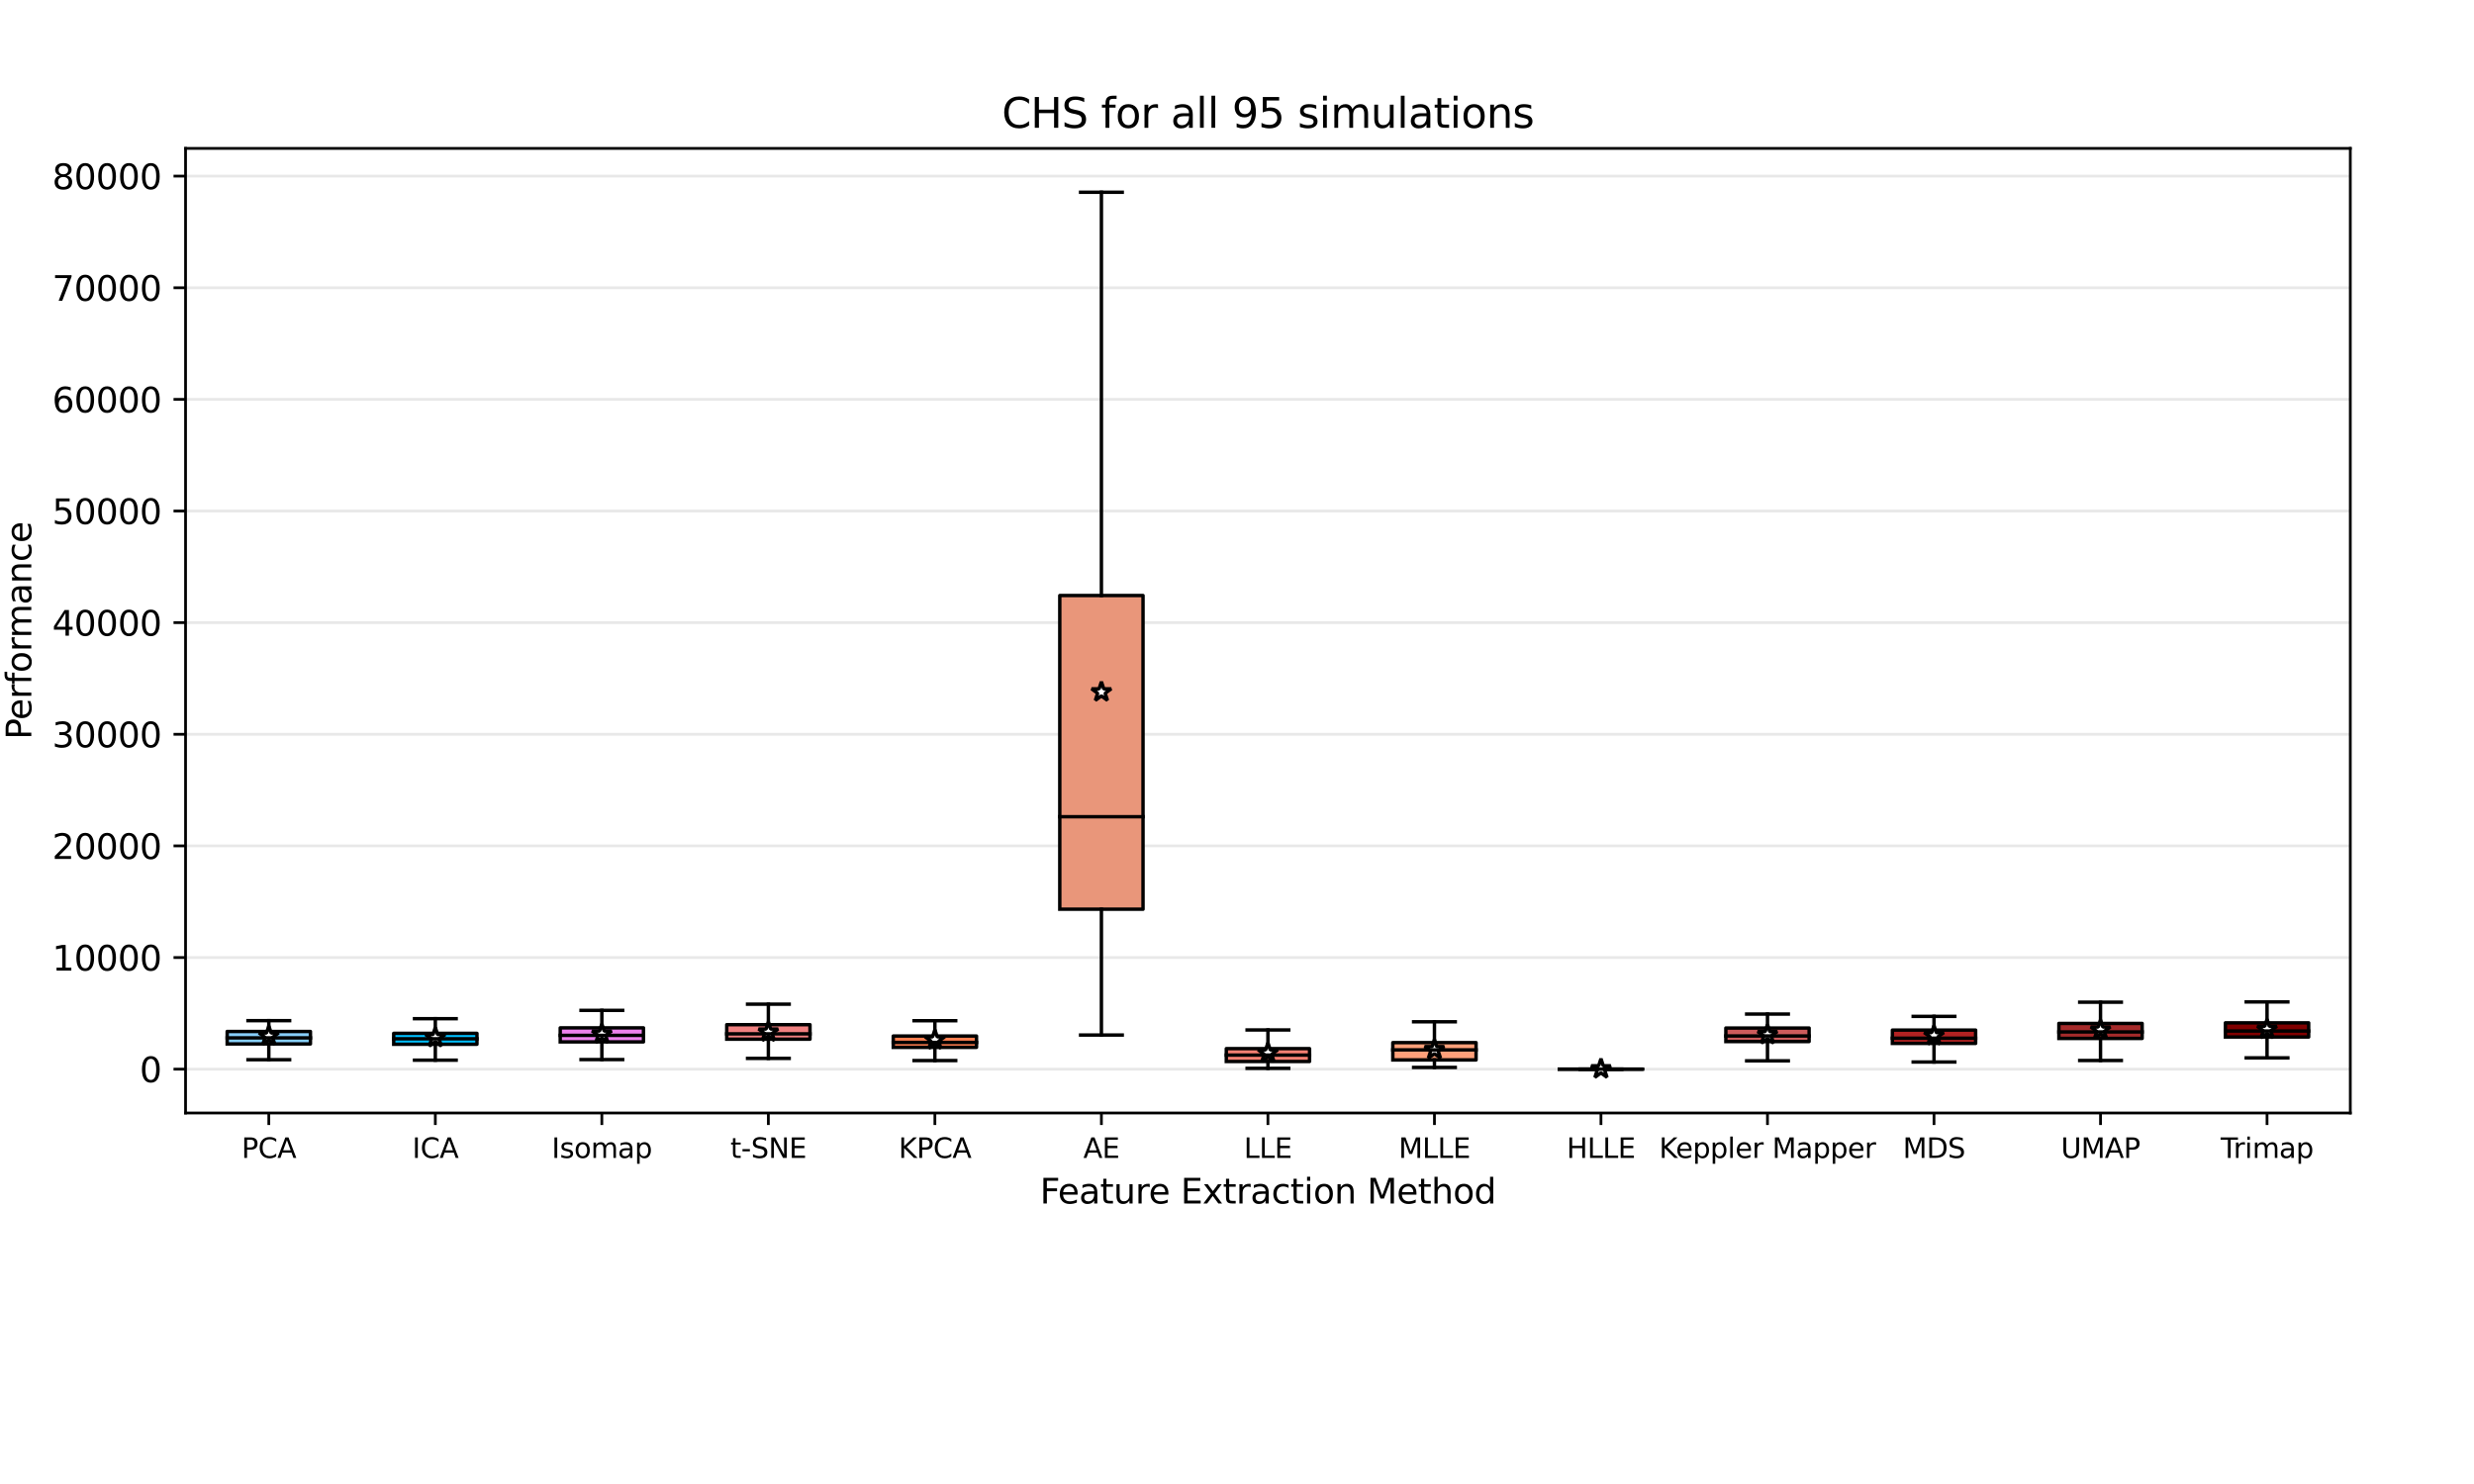 <?xml version="1.0" encoding="utf-8" standalone="no"?>
<!DOCTYPE svg PUBLIC "-//W3C//DTD SVG 1.1//EN"
  "http://www.w3.org/Graphics/SVG/1.1/DTD/svg11.dtd">
<svg xmlns:xlink="http://www.w3.org/1999/xlink" width="720pt" height="432pt" viewBox="0 0 720 432" xmlns="http://www.w3.org/2000/svg" version="1.1">
 <defs>
  <style type="text/css">*{stroke-linejoin: round; stroke-linecap: butt}</style>
 </defs>
 <g id="figure_1">
  <g id="patch_1">
   <path d="M 0 432 
L 720 432 
L 720 0 
L 0 0 
z
" style="fill: #ffffff"/>
  </g>
  <g id="axes_1">
   <g id="patch_2">
    <path d="M 54 324 
L 684 324 
L 684 43.2 
L 54 43.2 
z
" style="fill: #ffffff"/>
   </g>
   <g id="matplotlib.axis_1">
    <g id="xtick_1">
     <g id="line2d_1">
      <defs>
       <path id="md006d8932e" d="M 0 0 
L 0 3.5 
" style="stroke: #000000; stroke-width: 0.8"/>
      </defs>
      <g>
       <use xlink:href="#md006d8932e" x="78.231" y="324" style="stroke: #000000; stroke-width: 0.8"/>
      </g>
     </g>
     <g id="text_1">
      <!-- PCA -->
      <g transform="translate(70.29 337.079) scale(0.08 -0.08)">
       <defs>
        <path id="DejaVuSans-50" d="M 1259 4147 
L 1259 2394 
L 2053 2394 
Q 2494 2394 2734 2622 
Q 2975 2850 2975 3272 
Q 2975 3691 2734 3919 
Q 2494 4147 2053 4147 
L 1259 4147 
z
M 628 4666 
L 2053 4666 
Q 2838 4666 3239 4311 
Q 3641 3956 3641 3272 
Q 3641 2581 3239 2228 
Q 2838 1875 2053 1875 
L 1259 1875 
L 1259 0 
L 628 0 
L 628 4666 
z
" transform="scale(0.016)"/>
        <path id="DejaVuSans-43" d="M 4122 4306 
L 4122 3641 
Q 3803 3938 3442 4084 
Q 3081 4231 2675 4231 
Q 1875 4231 1450 3742 
Q 1025 3253 1025 2328 
Q 1025 1406 1450 917 
Q 1875 428 2675 428 
Q 3081 428 3442 575 
Q 3803 722 4122 1019 
L 4122 359 
Q 3791 134 3420 21 
Q 3050 -91 2638 -91 
Q 1578 -91 968 557 
Q 359 1206 359 2328 
Q 359 3453 968 4101 
Q 1578 4750 2638 4750 
Q 3056 4750 3426 4639 
Q 3797 4528 4122 4306 
z
" transform="scale(0.016)"/>
        <path id="DejaVuSans-41" d="M 2188 4044 
L 1331 1722 
L 3047 1722 
L 2188 4044 
z
M 1831 4666 
L 2547 4666 
L 4325 0 
L 3669 0 
L 3244 1197 
L 1141 1197 
L 716 0 
L 50 0 
L 1831 4666 
z
" transform="scale(0.016)"/>
       </defs>
       <use xlink:href="#DejaVuSans-50"/>
       <use xlink:href="#DejaVuSans-43" x="60.303"/>
       <use xlink:href="#DejaVuSans-41" x="130.127"/>
      </g>
     </g>
    </g>
    <g id="xtick_2">
     <g id="line2d_2">
      <g>
       <use xlink:href="#md006d8932e" x="126.692" y="324" style="stroke: #000000; stroke-width: 0.8"/>
      </g>
     </g>
     <g id="text_2">
      <!-- ICA -->
      <g transform="translate(119.983 337.079) scale(0.08 -0.08)">
       <defs>
        <path id="DejaVuSans-49" d="M 628 4666 
L 1259 4666 
L 1259 0 
L 628 0 
L 628 4666 
z
" transform="scale(0.016)"/>
       </defs>
       <use xlink:href="#DejaVuSans-49"/>
       <use xlink:href="#DejaVuSans-43" x="29.492"/>
       <use xlink:href="#DejaVuSans-41" x="99.316"/>
      </g>
     </g>
    </g>
    <g id="xtick_3">
     <g id="line2d_3">
      <g>
       <use xlink:href="#md006d8932e" x="175.154" y="324" style="stroke: #000000; stroke-width: 0.8"/>
      </g>
     </g>
     <g id="text_3">
      <!-- Isomap -->
      <g transform="translate(160.556 337.079) scale(0.08 -0.08)">
       <defs>
        <path id="DejaVuSans-73" d="M 2834 3397 
L 2834 2853 
Q 2591 2978 2328 3040 
Q 2066 3103 1784 3103 
Q 1356 3103 1142 2972 
Q 928 2841 928 2578 
Q 928 2378 1081 2264 
Q 1234 2150 1697 2047 
L 1894 2003 
Q 2506 1872 2764 1633 
Q 3022 1394 3022 966 
Q 3022 478 2636 193 
Q 2250 -91 1575 -91 
Q 1294 -91 989 -36 
Q 684 19 347 128 
L 347 722 
Q 666 556 975 473 
Q 1284 391 1588 391 
Q 1994 391 2212 530 
Q 2431 669 2431 922 
Q 2431 1156 2273 1281 
Q 2116 1406 1581 1522 
L 1381 1569 
Q 847 1681 609 1914 
Q 372 2147 372 2553 
Q 372 3047 722 3315 
Q 1072 3584 1716 3584 
Q 2034 3584 2315 3537 
Q 2597 3491 2834 3397 
z
" transform="scale(0.016)"/>
        <path id="DejaVuSans-6f" d="M 1959 3097 
Q 1497 3097 1228 2736 
Q 959 2375 959 1747 
Q 959 1119 1226 758 
Q 1494 397 1959 397 
Q 2419 397 2687 759 
Q 2956 1122 2956 1747 
Q 2956 2369 2687 2733 
Q 2419 3097 1959 3097 
z
M 1959 3584 
Q 2709 3584 3137 3096 
Q 3566 2609 3566 1747 
Q 3566 888 3137 398 
Q 2709 -91 1959 -91 
Q 1206 -91 779 398 
Q 353 888 353 1747 
Q 353 2609 779 3096 
Q 1206 3584 1959 3584 
z
" transform="scale(0.016)"/>
        <path id="DejaVuSans-6d" d="M 3328 2828 
Q 3544 3216 3844 3400 
Q 4144 3584 4550 3584 
Q 5097 3584 5394 3201 
Q 5691 2819 5691 2113 
L 5691 0 
L 5113 0 
L 5113 2094 
Q 5113 2597 4934 2840 
Q 4756 3084 4391 3084 
Q 3944 3084 3684 2787 
Q 3425 2491 3425 1978 
L 3425 0 
L 2847 0 
L 2847 2094 
Q 2847 2600 2669 2842 
Q 2491 3084 2119 3084 
Q 1678 3084 1418 2786 
Q 1159 2488 1159 1978 
L 1159 0 
L 581 0 
L 581 3500 
L 1159 3500 
L 1159 2956 
Q 1356 3278 1631 3431 
Q 1906 3584 2284 3584 
Q 2666 3584 2933 3390 
Q 3200 3197 3328 2828 
z
" transform="scale(0.016)"/>
        <path id="DejaVuSans-61" d="M 2194 1759 
Q 1497 1759 1228 1600 
Q 959 1441 959 1056 
Q 959 750 1161 570 
Q 1363 391 1709 391 
Q 2188 391 2477 730 
Q 2766 1069 2766 1631 
L 2766 1759 
L 2194 1759 
z
M 3341 1997 
L 3341 0 
L 2766 0 
L 2766 531 
Q 2569 213 2275 61 
Q 1981 -91 1556 -91 
Q 1019 -91 701 211 
Q 384 513 384 1019 
Q 384 1609 779 1909 
Q 1175 2209 1959 2209 
L 2766 2209 
L 2766 2266 
Q 2766 2663 2505 2880 
Q 2244 3097 1772 3097 
Q 1472 3097 1187 3025 
Q 903 2953 641 2809 
L 641 3341 
Q 956 3463 1253 3523 
Q 1550 3584 1831 3584 
Q 2591 3584 2966 3190 
Q 3341 2797 3341 1997 
z
" transform="scale(0.016)"/>
        <path id="DejaVuSans-70" d="M 1159 525 
L 1159 -1331 
L 581 -1331 
L 581 3500 
L 1159 3500 
L 1159 2969 
Q 1341 3281 1617 3432 
Q 1894 3584 2278 3584 
Q 2916 3584 3314 3078 
Q 3713 2572 3713 1747 
Q 3713 922 3314 415 
Q 2916 -91 2278 -91 
Q 1894 -91 1617 61 
Q 1341 213 1159 525 
z
M 3116 1747 
Q 3116 2381 2855 2742 
Q 2594 3103 2138 3103 
Q 1681 3103 1420 2742 
Q 1159 2381 1159 1747 
Q 1159 1113 1420 752 
Q 1681 391 2138 391 
Q 2594 391 2855 752 
Q 3116 1113 3116 1747 
z
" transform="scale(0.016)"/>
       </defs>
       <use xlink:href="#DejaVuSans-49"/>
       <use xlink:href="#DejaVuSans-73" x="29.492"/>
       <use xlink:href="#DejaVuSans-6f" x="81.592"/>
       <use xlink:href="#DejaVuSans-6d" x="142.773"/>
       <use xlink:href="#DejaVuSans-61" x="240.186"/>
       <use xlink:href="#DejaVuSans-70" x="301.465"/>
      </g>
     </g>
    </g>
    <g id="xtick_4">
     <g id="line2d_4">
      <g>
       <use xlink:href="#md006d8932e" x="223.615" y="324" style="stroke: #000000; stroke-width: 0.8"/>
      </g>
     </g>
     <g id="text_4">
      <!-- t-SNE -->
      <g transform="translate(212.545 337.079) scale(0.08 -0.08)">
       <defs>
        <path id="DejaVuSans-74" d="M 1172 4494 
L 1172 3500 
L 2356 3500 
L 2356 3053 
L 1172 3053 
L 1172 1153 
Q 1172 725 1289 603 
Q 1406 481 1766 481 
L 2356 481 
L 2356 0 
L 1766 0 
Q 1100 0 847 248 
Q 594 497 594 1153 
L 594 3053 
L 172 3053 
L 172 3500 
L 594 3500 
L 594 4494 
L 1172 4494 
z
" transform="scale(0.016)"/>
        <path id="DejaVuSans-2d" d="M 313 2009 
L 1997 2009 
L 1997 1497 
L 313 1497 
L 313 2009 
z
" transform="scale(0.016)"/>
        <path id="DejaVuSans-53" d="M 3425 4513 
L 3425 3897 
Q 3066 4069 2747 4153 
Q 2428 4238 2131 4238 
Q 1616 4238 1336 4038 
Q 1056 3838 1056 3469 
Q 1056 3159 1242 3001 
Q 1428 2844 1947 2747 
L 2328 2669 
Q 3034 2534 3370 2195 
Q 3706 1856 3706 1288 
Q 3706 609 3251 259 
Q 2797 -91 1919 -91 
Q 1588 -91 1214 -16 
Q 841 59 441 206 
L 441 856 
Q 825 641 1194 531 
Q 1563 422 1919 422 
Q 2459 422 2753 634 
Q 3047 847 3047 1241 
Q 3047 1584 2836 1778 
Q 2625 1972 2144 2069 
L 1759 2144 
Q 1053 2284 737 2584 
Q 422 2884 422 3419 
Q 422 4038 858 4394 
Q 1294 4750 2059 4750 
Q 2388 4750 2728 4690 
Q 3069 4631 3425 4513 
z
" transform="scale(0.016)"/>
        <path id="DejaVuSans-4e" d="M 628 4666 
L 1478 4666 
L 3547 763 
L 3547 4666 
L 4159 4666 
L 4159 0 
L 3309 0 
L 1241 3903 
L 1241 0 
L 628 0 
L 628 4666 
z
" transform="scale(0.016)"/>
        <path id="DejaVuSans-45" d="M 628 4666 
L 3578 4666 
L 3578 4134 
L 1259 4134 
L 1259 2753 
L 3481 2753 
L 3481 2222 
L 1259 2222 
L 1259 531 
L 3634 531 
L 3634 0 
L 628 0 
L 628 4666 
z
" transform="scale(0.016)"/>
       </defs>
       <use xlink:href="#DejaVuSans-74"/>
       <use xlink:href="#DejaVuSans-2d" x="39.209"/>
       <use xlink:href="#DejaVuSans-53" x="75.293"/>
       <use xlink:href="#DejaVuSans-4e" x="138.77"/>
       <use xlink:href="#DejaVuSans-45" x="213.574"/>
      </g>
     </g>
    </g>
    <g id="xtick_5">
     <g id="line2d_5">
      <g>
       <use xlink:href="#md006d8932e" x="272.077" y="324" style="stroke: #000000; stroke-width: 0.8"/>
      </g>
     </g>
     <g id="text_5">
      <!-- KPCA -->
      <g transform="translate(261.513 337.079) scale(0.08 -0.08)">
       <defs>
        <path id="DejaVuSans-4b" d="M 628 4666 
L 1259 4666 
L 1259 2694 
L 3353 4666 
L 4166 4666 
L 1850 2491 
L 4331 0 
L 3500 0 
L 1259 2247 
L 1259 0 
L 628 0 
L 628 4666 
z
" transform="scale(0.016)"/>
       </defs>
       <use xlink:href="#DejaVuSans-4b"/>
       <use xlink:href="#DejaVuSans-50" x="65.576"/>
       <use xlink:href="#DejaVuSans-43" x="125.879"/>
       <use xlink:href="#DejaVuSans-41" x="195.703"/>
      </g>
     </g>
    </g>
    <g id="xtick_6">
     <g id="line2d_6">
      <g>
       <use xlink:href="#md006d8932e" x="320.538" y="324" style="stroke: #000000; stroke-width: 0.8"/>
      </g>
     </g>
     <g id="text_6">
      <!-- AE -->
      <g transform="translate(315.275 337.079) scale(0.08 -0.08)">
       <use xlink:href="#DejaVuSans-41"/>
       <use xlink:href="#DejaVuSans-45" x="68.408"/>
      </g>
     </g>
    </g>
    <g id="xtick_7">
     <g id="line2d_7">
      <g>
       <use xlink:href="#md006d8932e" x="369" y="324" style="stroke: #000000; stroke-width: 0.8"/>
      </g>
     </g>
     <g id="text_7">
      <!-- LLE -->
      <g transform="translate(362.015 337.079) scale(0.08 -0.08)">
       <defs>
        <path id="DejaVuSans-4c" d="M 628 4666 
L 1259 4666 
L 1259 531 
L 3531 531 
L 3531 0 
L 628 0 
L 628 4666 
z
" transform="scale(0.016)"/>
       </defs>
       <use xlink:href="#DejaVuSans-4c"/>
       <use xlink:href="#DejaVuSans-4c" x="55.713"/>
       <use xlink:href="#DejaVuSans-45" x="111.426"/>
      </g>
     </g>
    </g>
    <g id="xtick_8">
     <g id="line2d_8">
      <g>
       <use xlink:href="#md006d8932e" x="417.462" y="324" style="stroke: #000000; stroke-width: 0.8"/>
      </g>
     </g>
     <g id="text_8">
      <!-- MLLE -->
      <g transform="translate(407.025 337.079) scale(0.08 -0.08)">
       <defs>
        <path id="DejaVuSans-4d" d="M 628 4666 
L 1569 4666 
L 2759 1491 
L 3956 4666 
L 4897 4666 
L 4897 0 
L 4281 0 
L 4281 4097 
L 3078 897 
L 2444 897 
L 1241 4097 
L 1241 0 
L 628 0 
L 628 4666 
z
" transform="scale(0.016)"/>
       </defs>
       <use xlink:href="#DejaVuSans-4d"/>
       <use xlink:href="#DejaVuSans-4c" x="86.279"/>
       <use xlink:href="#DejaVuSans-4c" x="141.992"/>
       <use xlink:href="#DejaVuSans-45" x="197.705"/>
      </g>
     </g>
    </g>
    <g id="xtick_9">
     <g id="line2d_9">
      <g>
       <use xlink:href="#md006d8932e" x="465.923" y="324" style="stroke: #000000; stroke-width: 0.8"/>
      </g>
     </g>
     <g id="text_9">
      <!-- HLLE -->
      <g transform="translate(455.93 337.079) scale(0.08 -0.08)">
       <defs>
        <path id="DejaVuSans-48" d="M 628 4666 
L 1259 4666 
L 1259 2753 
L 3553 2753 
L 3553 4666 
L 4184 4666 
L 4184 0 
L 3553 0 
L 3553 2222 
L 1259 2222 
L 1259 0 
L 628 0 
L 628 4666 
z
" transform="scale(0.016)"/>
       </defs>
       <use xlink:href="#DejaVuSans-48"/>
       <use xlink:href="#DejaVuSans-4c" x="75.195"/>
       <use xlink:href="#DejaVuSans-4c" x="130.908"/>
       <use xlink:href="#DejaVuSans-45" x="186.621"/>
      </g>
     </g>
    </g>
    <g id="xtick_10">
     <g id="line2d_10">
      <g>
       <use xlink:href="#md006d8932e" x="514.385" y="324" style="stroke: #000000; stroke-width: 0.8"/>
      </g>
     </g>
     <g id="text_10">
      <!-- Keppler Mapper -->
      <g transform="translate(482.846 337.079) scale(0.08 -0.08)">
       <defs>
        <path id="DejaVuSans-65" d="M 3597 1894 
L 3597 1613 
L 953 1613 
Q 991 1019 1311 708 
Q 1631 397 2203 397 
Q 2534 397 2845 478 
Q 3156 559 3463 722 
L 3463 178 
Q 3153 47 2828 -22 
Q 2503 -91 2169 -91 
Q 1331 -91 842 396 
Q 353 884 353 1716 
Q 353 2575 817 3079 
Q 1281 3584 2069 3584 
Q 2775 3584 3186 3129 
Q 3597 2675 3597 1894 
z
M 3022 2063 
Q 3016 2534 2758 2815 
Q 2500 3097 2075 3097 
Q 1594 3097 1305 2825 
Q 1016 2553 972 2059 
L 3022 2063 
z
" transform="scale(0.016)"/>
        <path id="DejaVuSans-6c" d="M 603 4863 
L 1178 4863 
L 1178 0 
L 603 0 
L 603 4863 
z
" transform="scale(0.016)"/>
        <path id="DejaVuSans-72" d="M 2631 2963 
Q 2534 3019 2420 3045 
Q 2306 3072 2169 3072 
Q 1681 3072 1420 2755 
Q 1159 2438 1159 1844 
L 1159 0 
L 581 0 
L 581 3500 
L 1159 3500 
L 1159 2956 
Q 1341 3275 1631 3429 
Q 1922 3584 2338 3584 
Q 2397 3584 2469 3576 
Q 2541 3569 2628 3553 
L 2631 2963 
z
" transform="scale(0.016)"/>
        <path id="DejaVuSans-20" transform="scale(0.016)"/>
       </defs>
       <use xlink:href="#DejaVuSans-4b"/>
       <use xlink:href="#DejaVuSans-65" x="60.576"/>
       <use xlink:href="#DejaVuSans-70" x="122.1"/>
       <use xlink:href="#DejaVuSans-70" x="185.576"/>
       <use xlink:href="#DejaVuSans-6c" x="249.053"/>
       <use xlink:href="#DejaVuSans-65" x="276.836"/>
       <use xlink:href="#DejaVuSans-72" x="338.359"/>
       <use xlink:href="#DejaVuSans-20" x="379.473"/>
       <use xlink:href="#DejaVuSans-4d" x="411.26"/>
       <use xlink:href="#DejaVuSans-61" x="497.539"/>
       <use xlink:href="#DejaVuSans-70" x="558.818"/>
       <use xlink:href="#DejaVuSans-70" x="622.295"/>
       <use xlink:href="#DejaVuSans-65" x="685.771"/>
       <use xlink:href="#DejaVuSans-72" x="747.295"/>
      </g>
     </g>
    </g>
    <g id="xtick_11">
     <g id="line2d_11">
      <g>
       <use xlink:href="#md006d8932e" x="562.846" y="324" style="stroke: #000000; stroke-width: 0.8"/>
      </g>
     </g>
     <g id="text_11">
      <!-- MDS -->
      <g transform="translate(553.776 337.079) scale(0.08 -0.08)">
       <defs>
        <path id="DejaVuSans-44" d="M 1259 4147 
L 1259 519 
L 2022 519 
Q 2988 519 3436 956 
Q 3884 1394 3884 2338 
Q 3884 3275 3436 3711 
Q 2988 4147 2022 4147 
L 1259 4147 
z
M 628 4666 
L 1925 4666 
Q 3281 4666 3915 4102 
Q 4550 3538 4550 2338 
Q 4550 1131 3912 565 
Q 3275 0 1925 0 
L 628 0 
L 628 4666 
z
" transform="scale(0.016)"/>
       </defs>
       <use xlink:href="#DejaVuSans-4d"/>
       <use xlink:href="#DejaVuSans-44" x="86.279"/>
       <use xlink:href="#DejaVuSans-53" x="163.281"/>
      </g>
     </g>
    </g>
    <g id="xtick_12">
     <g id="line2d_12">
      <g>
       <use xlink:href="#md006d8932e" x="611.308" y="324" style="stroke: #000000; stroke-width: 0.8"/>
      </g>
     </g>
     <g id="text_12">
      <!-- UMAP -->
      <g transform="translate(599.781 337.079) scale(0.08 -0.08)">
       <defs>
        <path id="DejaVuSans-55" d="M 556 4666 
L 1191 4666 
L 1191 1831 
Q 1191 1081 1462 751 
Q 1734 422 2344 422 
Q 2950 422 3222 751 
Q 3494 1081 3494 1831 
L 3494 4666 
L 4128 4666 
L 4128 1753 
Q 4128 841 3676 375 
Q 3225 -91 2344 -91 
Q 1459 -91 1007 375 
Q 556 841 556 1753 
L 556 4666 
z
" transform="scale(0.016)"/>
       </defs>
       <use xlink:href="#DejaVuSans-55"/>
       <use xlink:href="#DejaVuSans-4d" x="73.193"/>
       <use xlink:href="#DejaVuSans-41" x="159.473"/>
       <use xlink:href="#DejaVuSans-50" x="227.881"/>
      </g>
     </g>
    </g>
    <g id="xtick_13">
     <g id="line2d_13">
      <g>
       <use xlink:href="#md006d8932e" x="659.769" y="324" style="stroke: #000000; stroke-width: 0.8"/>
      </g>
     </g>
     <g id="text_13">
      <!-- Trimap -->
      <g transform="translate(646.274 337.079) scale(0.08 -0.08)">
       <defs>
        <path id="DejaVuSans-54" d="M -19 4666 
L 3928 4666 
L 3928 4134 
L 2272 4134 
L 2272 0 
L 1638 0 
L 1638 4134 
L -19 4134 
L -19 4666 
z
" transform="scale(0.016)"/>
        <path id="DejaVuSans-69" d="M 603 3500 
L 1178 3500 
L 1178 0 
L 603 0 
L 603 3500 
z
M 603 4863 
L 1178 4863 
L 1178 4134 
L 603 4134 
L 603 4863 
z
" transform="scale(0.016)"/>
       </defs>
       <use xlink:href="#DejaVuSans-54"/>
       <use xlink:href="#DejaVuSans-72" x="46.334"/>
       <use xlink:href="#DejaVuSans-69" x="87.447"/>
       <use xlink:href="#DejaVuSans-6d" x="115.23"/>
       <use xlink:href="#DejaVuSans-61" x="212.643"/>
       <use xlink:href="#DejaVuSans-70" x="273.922"/>
      </g>
     </g>
    </g>
    <g id="text_14">
     <!-- Feature Extraction Method -->
     <g transform="translate(302.654 350.341) scale(0.1 -0.1)">
      <defs>
       <path id="DejaVuSans-46" d="M 628 4666 
L 3309 4666 
L 3309 4134 
L 1259 4134 
L 1259 2759 
L 3109 2759 
L 3109 2228 
L 1259 2228 
L 1259 0 
L 628 0 
L 628 4666 
z
" transform="scale(0.016)"/>
       <path id="DejaVuSans-75" d="M 544 1381 
L 544 3500 
L 1119 3500 
L 1119 1403 
Q 1119 906 1312 657 
Q 1506 409 1894 409 
Q 2359 409 2629 706 
Q 2900 1003 2900 1516 
L 2900 3500 
L 3475 3500 
L 3475 0 
L 2900 0 
L 2900 538 
Q 2691 219 2414 64 
Q 2138 -91 1772 -91 
Q 1169 -91 856 284 
Q 544 659 544 1381 
z
M 1991 3584 
L 1991 3584 
z
" transform="scale(0.016)"/>
       <path id="DejaVuSans-78" d="M 3513 3500 
L 2247 1797 
L 3578 0 
L 2900 0 
L 1881 1375 
L 863 0 
L 184 0 
L 1544 1831 
L 300 3500 
L 978 3500 
L 1906 2253 
L 2834 3500 
L 3513 3500 
z
" transform="scale(0.016)"/>
       <path id="DejaVuSans-63" d="M 3122 3366 
L 3122 2828 
Q 2878 2963 2633 3030 
Q 2388 3097 2138 3097 
Q 1578 3097 1268 2742 
Q 959 2388 959 1747 
Q 959 1106 1268 751 
Q 1578 397 2138 397 
Q 2388 397 2633 464 
Q 2878 531 3122 666 
L 3122 134 
Q 2881 22 2623 -34 
Q 2366 -91 2075 -91 
Q 1284 -91 818 406 
Q 353 903 353 1747 
Q 353 2603 823 3093 
Q 1294 3584 2113 3584 
Q 2378 3584 2631 3529 
Q 2884 3475 3122 3366 
z
" transform="scale(0.016)"/>
       <path id="DejaVuSans-6e" d="M 3513 2113 
L 3513 0 
L 2938 0 
L 2938 2094 
Q 2938 2591 2744 2837 
Q 2550 3084 2163 3084 
Q 1697 3084 1428 2787 
Q 1159 2491 1159 1978 
L 1159 0 
L 581 0 
L 581 3500 
L 1159 3500 
L 1159 2956 
Q 1366 3272 1645 3428 
Q 1925 3584 2291 3584 
Q 2894 3584 3203 3211 
Q 3513 2838 3513 2113 
z
" transform="scale(0.016)"/>
       <path id="DejaVuSans-68" d="M 3513 2113 
L 3513 0 
L 2938 0 
L 2938 2094 
Q 2938 2591 2744 2837 
Q 2550 3084 2163 3084 
Q 1697 3084 1428 2787 
Q 1159 2491 1159 1978 
L 1159 0 
L 581 0 
L 581 4863 
L 1159 4863 
L 1159 2956 
Q 1366 3272 1645 3428 
Q 1925 3584 2291 3584 
Q 2894 3584 3203 3211 
Q 3513 2838 3513 2113 
z
" transform="scale(0.016)"/>
       <path id="DejaVuSans-64" d="M 2906 2969 
L 2906 4863 
L 3481 4863 
L 3481 0 
L 2906 0 
L 2906 525 
Q 2725 213 2448 61 
Q 2172 -91 1784 -91 
Q 1150 -91 751 415 
Q 353 922 353 1747 
Q 353 2572 751 3078 
Q 1150 3584 1784 3584 
Q 2172 3584 2448 3432 
Q 2725 3281 2906 2969 
z
M 947 1747 
Q 947 1113 1208 752 
Q 1469 391 1925 391 
Q 2381 391 2643 752 
Q 2906 1113 2906 1747 
Q 2906 2381 2643 2742 
Q 2381 3103 1925 3103 
Q 1469 3103 1208 2742 
Q 947 2381 947 1747 
z
" transform="scale(0.016)"/>
      </defs>
      <use xlink:href="#DejaVuSans-46"/>
      <use xlink:href="#DejaVuSans-65" x="52.02"/>
      <use xlink:href="#DejaVuSans-61" x="113.543"/>
      <use xlink:href="#DejaVuSans-74" x="174.822"/>
      <use xlink:href="#DejaVuSans-75" x="214.031"/>
      <use xlink:href="#DejaVuSans-72" x="277.41"/>
      <use xlink:href="#DejaVuSans-65" x="316.273"/>
      <use xlink:href="#DejaVuSans-20" x="377.797"/>
      <use xlink:href="#DejaVuSans-45" x="409.584"/>
      <use xlink:href="#DejaVuSans-78" x="472.768"/>
      <use xlink:href="#DejaVuSans-74" x="531.947"/>
      <use xlink:href="#DejaVuSans-72" x="571.156"/>
      <use xlink:href="#DejaVuSans-61" x="612.27"/>
      <use xlink:href="#DejaVuSans-63" x="673.549"/>
      <use xlink:href="#DejaVuSans-74" x="728.529"/>
      <use xlink:href="#DejaVuSans-69" x="767.738"/>
      <use xlink:href="#DejaVuSans-6f" x="795.521"/>
      <use xlink:href="#DejaVuSans-6e" x="856.703"/>
      <use xlink:href="#DejaVuSans-20" x="920.082"/>
      <use xlink:href="#DejaVuSans-4d" x="951.869"/>
      <use xlink:href="#DejaVuSans-65" x="1038.148"/>
      <use xlink:href="#DejaVuSans-74" x="1099.672"/>
      <use xlink:href="#DejaVuSans-68" x="1138.881"/>
      <use xlink:href="#DejaVuSans-6f" x="1202.26"/>
      <use xlink:href="#DejaVuSans-64" x="1263.441"/>
     </g>
    </g>
   </g>
   <g id="matplotlib.axis_2">
    <g id="ytick_1">
     <g id="line2d_14">
      <path d="M 54 311.238 
L 684 311.238 
" clip-path="url(#pe005b11217)" style="fill: none; stroke: #d3d3d3; stroke-opacity: 0.5; stroke-width: 0.8; stroke-linecap: square"/>
     </g>
     <g id="line2d_15">
      <defs>
       <path id="mf001d51438" d="M 0 0 
L -3.5 0 
" style="stroke: #000000; stroke-width: 0.8"/>
      </defs>
      <g>
       <use xlink:href="#mf001d51438" x="54" y="311.238" style="stroke: #000000; stroke-width: 0.8"/>
      </g>
     </g>
     <g id="text_15">
      <!-- 0 -->
      <g transform="translate(40.638 315.037) scale(0.1 -0.1)">
       <defs>
        <path id="DejaVuSans-30" d="M 2034 4250 
Q 1547 4250 1301 3770 
Q 1056 3291 1056 2328 
Q 1056 1369 1301 889 
Q 1547 409 2034 409 
Q 2525 409 2770 889 
Q 3016 1369 3016 2328 
Q 3016 3291 2770 3770 
Q 2525 4250 2034 4250 
z
M 2034 4750 
Q 2819 4750 3233 4129 
Q 3647 3509 3647 2328 
Q 3647 1150 3233 529 
Q 2819 -91 2034 -91 
Q 1250 -91 836 529 
Q 422 1150 422 2328 
Q 422 3509 836 4129 
Q 1250 4750 2034 4750 
z
" transform="scale(0.016)"/>
       </defs>
       <use xlink:href="#DejaVuSans-30"/>
      </g>
     </g>
    </g>
    <g id="ytick_2">
     <g id="line2d_16">
      <path d="M 54 278.742 
L 684 278.742 
" clip-path="url(#pe005b11217)" style="fill: none; stroke: #d3d3d3; stroke-opacity: 0.5; stroke-width: 0.8; stroke-linecap: square"/>
     </g>
     <g id="line2d_17">
      <g>
       <use xlink:href="#mf001d51438" x="54" y="278.742" style="stroke: #000000; stroke-width: 0.8"/>
      </g>
     </g>
     <g id="text_16">
      <!-- 10000 -->
      <g transform="translate(15.188 282.541) scale(0.1 -0.1)">
       <defs>
        <path id="DejaVuSans-31" d="M 794 531 
L 1825 531 
L 1825 4091 
L 703 3866 
L 703 4441 
L 1819 4666 
L 2450 4666 
L 2450 531 
L 3481 531 
L 3481 0 
L 794 0 
L 794 531 
z
" transform="scale(0.016)"/>
       </defs>
       <use xlink:href="#DejaVuSans-31"/>
       <use xlink:href="#DejaVuSans-30" x="63.623"/>
       <use xlink:href="#DejaVuSans-30" x="127.246"/>
       <use xlink:href="#DejaVuSans-30" x="190.869"/>
       <use xlink:href="#DejaVuSans-30" x="254.492"/>
      </g>
     </g>
    </g>
    <g id="ytick_3">
     <g id="line2d_18">
      <path d="M 54 246.246 
L 684 246.246 
" clip-path="url(#pe005b11217)" style="fill: none; stroke: #d3d3d3; stroke-opacity: 0.5; stroke-width: 0.8; stroke-linecap: square"/>
     </g>
     <g id="line2d_19">
      <g>
       <use xlink:href="#mf001d51438" x="54" y="246.246" style="stroke: #000000; stroke-width: 0.8"/>
      </g>
     </g>
     <g id="text_17">
      <!-- 20000 -->
      <g transform="translate(15.188 250.045) scale(0.1 -0.1)">
       <defs>
        <path id="DejaVuSans-32" d="M 1228 531 
L 3431 531 
L 3431 0 
L 469 0 
L 469 531 
Q 828 903 1448 1529 
Q 2069 2156 2228 2338 
Q 2531 2678 2651 2914 
Q 2772 3150 2772 3378 
Q 2772 3750 2511 3984 
Q 2250 4219 1831 4219 
Q 1534 4219 1204 4116 
Q 875 4013 500 3803 
L 500 4441 
Q 881 4594 1212 4672 
Q 1544 4750 1819 4750 
Q 2544 4750 2975 4387 
Q 3406 4025 3406 3419 
Q 3406 3131 3298 2873 
Q 3191 2616 2906 2266 
Q 2828 2175 2409 1742 
Q 1991 1309 1228 531 
z
" transform="scale(0.016)"/>
       </defs>
       <use xlink:href="#DejaVuSans-32"/>
       <use xlink:href="#DejaVuSans-30" x="63.623"/>
       <use xlink:href="#DejaVuSans-30" x="127.246"/>
       <use xlink:href="#DejaVuSans-30" x="190.869"/>
       <use xlink:href="#DejaVuSans-30" x="254.492"/>
      </g>
     </g>
    </g>
    <g id="ytick_4">
     <g id="line2d_20">
      <path d="M 54 213.749 
L 684 213.749 
" clip-path="url(#pe005b11217)" style="fill: none; stroke: #d3d3d3; stroke-opacity: 0.5; stroke-width: 0.8; stroke-linecap: square"/>
     </g>
     <g id="line2d_21">
      <g>
       <use xlink:href="#mf001d51438" x="54" y="213.749" style="stroke: #000000; stroke-width: 0.8"/>
      </g>
     </g>
     <g id="text_18">
      <!-- 30000 -->
      <g transform="translate(15.188 217.549) scale(0.1 -0.1)">
       <defs>
        <path id="DejaVuSans-33" d="M 2597 2516 
Q 3050 2419 3304 2112 
Q 3559 1806 3559 1356 
Q 3559 666 3084 287 
Q 2609 -91 1734 -91 
Q 1441 -91 1130 -33 
Q 819 25 488 141 
L 488 750 
Q 750 597 1062 519 
Q 1375 441 1716 441 
Q 2309 441 2620 675 
Q 2931 909 2931 1356 
Q 2931 1769 2642 2001 
Q 2353 2234 1838 2234 
L 1294 2234 
L 1294 2753 
L 1863 2753 
Q 2328 2753 2575 2939 
Q 2822 3125 2822 3475 
Q 2822 3834 2567 4026 
Q 2313 4219 1838 4219 
Q 1578 4219 1281 4162 
Q 984 4106 628 3988 
L 628 4550 
Q 988 4650 1302 4700 
Q 1616 4750 1894 4750 
Q 2613 4750 3031 4423 
Q 3450 4097 3450 3541 
Q 3450 3153 3228 2886 
Q 3006 2619 2597 2516 
z
" transform="scale(0.016)"/>
       </defs>
       <use xlink:href="#DejaVuSans-33"/>
       <use xlink:href="#DejaVuSans-30" x="63.623"/>
       <use xlink:href="#DejaVuSans-30" x="127.246"/>
       <use xlink:href="#DejaVuSans-30" x="190.869"/>
       <use xlink:href="#DejaVuSans-30" x="254.492"/>
      </g>
     </g>
    </g>
    <g id="ytick_5">
     <g id="line2d_22">
      <path d="M 54 181.253 
L 684 181.253 
" clip-path="url(#pe005b11217)" style="fill: none; stroke: #d3d3d3; stroke-opacity: 0.5; stroke-width: 0.8; stroke-linecap: square"/>
     </g>
     <g id="line2d_23">
      <g>
       <use xlink:href="#mf001d51438" x="54" y="181.253" style="stroke: #000000; stroke-width: 0.8"/>
      </g>
     </g>
     <g id="text_19">
      <!-- 40000 -->
      <g transform="translate(15.188 185.053) scale(0.1 -0.1)">
       <defs>
        <path id="DejaVuSans-34" d="M 2419 4116 
L 825 1625 
L 2419 1625 
L 2419 4116 
z
M 2253 4666 
L 3047 4666 
L 3047 1625 
L 3713 1625 
L 3713 1100 
L 3047 1100 
L 3047 0 
L 2419 0 
L 2419 1100 
L 313 1100 
L 313 1709 
L 2253 4666 
z
" transform="scale(0.016)"/>
       </defs>
       <use xlink:href="#DejaVuSans-34"/>
       <use xlink:href="#DejaVuSans-30" x="63.623"/>
       <use xlink:href="#DejaVuSans-30" x="127.246"/>
       <use xlink:href="#DejaVuSans-30" x="190.869"/>
       <use xlink:href="#DejaVuSans-30" x="254.492"/>
      </g>
     </g>
    </g>
    <g id="ytick_6">
     <g id="line2d_24">
      <path d="M 54 148.757 
L 684 148.757 
" clip-path="url(#pe005b11217)" style="fill: none; stroke: #d3d3d3; stroke-opacity: 0.5; stroke-width: 0.8; stroke-linecap: square"/>
     </g>
     <g id="line2d_25">
      <g>
       <use xlink:href="#mf001d51438" x="54" y="148.757" style="stroke: #000000; stroke-width: 0.8"/>
      </g>
     </g>
     <g id="text_20">
      <!-- 50000 -->
      <g transform="translate(15.188 152.557) scale(0.1 -0.1)">
       <defs>
        <path id="DejaVuSans-35" d="M 691 4666 
L 3169 4666 
L 3169 4134 
L 1269 4134 
L 1269 2991 
Q 1406 3038 1543 3061 
Q 1681 3084 1819 3084 
Q 2600 3084 3056 2656 
Q 3513 2228 3513 1497 
Q 3513 744 3044 326 
Q 2575 -91 1722 -91 
Q 1428 -91 1123 -41 
Q 819 9 494 109 
L 494 744 
Q 775 591 1075 516 
Q 1375 441 1709 441 
Q 2250 441 2565 725 
Q 2881 1009 2881 1497 
Q 2881 1984 2565 2268 
Q 2250 2553 1709 2553 
Q 1456 2553 1204 2497 
Q 953 2441 691 2322 
L 691 4666 
z
" transform="scale(0.016)"/>
       </defs>
       <use xlink:href="#DejaVuSans-35"/>
       <use xlink:href="#DejaVuSans-30" x="63.623"/>
       <use xlink:href="#DejaVuSans-30" x="127.246"/>
       <use xlink:href="#DejaVuSans-30" x="190.869"/>
       <use xlink:href="#DejaVuSans-30" x="254.492"/>
      </g>
     </g>
    </g>
    <g id="ytick_7">
     <g id="line2d_26">
      <path d="M 54 116.261 
L 684 116.261 
" clip-path="url(#pe005b11217)" style="fill: none; stroke: #d3d3d3; stroke-opacity: 0.5; stroke-width: 0.8; stroke-linecap: square"/>
     </g>
     <g id="line2d_27">
      <g>
       <use xlink:href="#mf001d51438" x="54" y="116.261" style="stroke: #000000; stroke-width: 0.8"/>
      </g>
     </g>
     <g id="text_21">
      <!-- 60000 -->
      <g transform="translate(15.188 120.06) scale(0.1 -0.1)">
       <defs>
        <path id="DejaVuSans-36" d="M 2113 2584 
Q 1688 2584 1439 2293 
Q 1191 2003 1191 1497 
Q 1191 994 1439 701 
Q 1688 409 2113 409 
Q 2538 409 2786 701 
Q 3034 994 3034 1497 
Q 3034 2003 2786 2293 
Q 2538 2584 2113 2584 
z
M 3366 4563 
L 3366 3988 
Q 3128 4100 2886 4159 
Q 2644 4219 2406 4219 
Q 1781 4219 1451 3797 
Q 1122 3375 1075 2522 
Q 1259 2794 1537 2939 
Q 1816 3084 2150 3084 
Q 2853 3084 3261 2657 
Q 3669 2231 3669 1497 
Q 3669 778 3244 343 
Q 2819 -91 2113 -91 
Q 1303 -91 875 529 
Q 447 1150 447 2328 
Q 447 3434 972 4092 
Q 1497 4750 2381 4750 
Q 2619 4750 2861 4703 
Q 3103 4656 3366 4563 
z
" transform="scale(0.016)"/>
       </defs>
       <use xlink:href="#DejaVuSans-36"/>
       <use xlink:href="#DejaVuSans-30" x="63.623"/>
       <use xlink:href="#DejaVuSans-30" x="127.246"/>
       <use xlink:href="#DejaVuSans-30" x="190.869"/>
       <use xlink:href="#DejaVuSans-30" x="254.492"/>
      </g>
     </g>
    </g>
    <g id="ytick_8">
     <g id="line2d_28">
      <path d="M 54 83.765 
L 684 83.765 
" clip-path="url(#pe005b11217)" style="fill: none; stroke: #d3d3d3; stroke-opacity: 0.5; stroke-width: 0.8; stroke-linecap: square"/>
     </g>
     <g id="line2d_29">
      <g>
       <use xlink:href="#mf001d51438" x="54" y="83.765" style="stroke: #000000; stroke-width: 0.8"/>
      </g>
     </g>
     <g id="text_22">
      <!-- 70000 -->
      <g transform="translate(15.188 87.564) scale(0.1 -0.1)">
       <defs>
        <path id="DejaVuSans-37" d="M 525 4666 
L 3525 4666 
L 3525 4397 
L 1831 0 
L 1172 0 
L 2766 4134 
L 525 4134 
L 525 4666 
z
" transform="scale(0.016)"/>
       </defs>
       <use xlink:href="#DejaVuSans-37"/>
       <use xlink:href="#DejaVuSans-30" x="63.623"/>
       <use xlink:href="#DejaVuSans-30" x="127.246"/>
       <use xlink:href="#DejaVuSans-30" x="190.869"/>
       <use xlink:href="#DejaVuSans-30" x="254.492"/>
      </g>
     </g>
    </g>
    <g id="ytick_9">
     <g id="line2d_30">
      <path d="M 54 51.269 
L 684 51.269 
" clip-path="url(#pe005b11217)" style="fill: none; stroke: #d3d3d3; stroke-opacity: 0.5; stroke-width: 0.8; stroke-linecap: square"/>
     </g>
     <g id="line2d_31">
      <g>
       <use xlink:href="#mf001d51438" x="54" y="51.269" style="stroke: #000000; stroke-width: 0.8"/>
      </g>
     </g>
     <g id="text_23">
      <!-- 80000 -->
      <g transform="translate(15.188 55.068) scale(0.1 -0.1)">
       <defs>
        <path id="DejaVuSans-38" d="M 2034 2216 
Q 1584 2216 1326 1975 
Q 1069 1734 1069 1313 
Q 1069 891 1326 650 
Q 1584 409 2034 409 
Q 2484 409 2743 651 
Q 3003 894 3003 1313 
Q 3003 1734 2745 1975 
Q 2488 2216 2034 2216 
z
M 1403 2484 
Q 997 2584 770 2862 
Q 544 3141 544 3541 
Q 544 4100 942 4425 
Q 1341 4750 2034 4750 
Q 2731 4750 3128 4425 
Q 3525 4100 3525 3541 
Q 3525 3141 3298 2862 
Q 3072 2584 2669 2484 
Q 3125 2378 3379 2068 
Q 3634 1759 3634 1313 
Q 3634 634 3220 271 
Q 2806 -91 2034 -91 
Q 1263 -91 848 271 
Q 434 634 434 1313 
Q 434 1759 690 2068 
Q 947 2378 1403 2484 
z
M 1172 3481 
Q 1172 3119 1398 2916 
Q 1625 2713 2034 2713 
Q 2441 2713 2670 2916 
Q 2900 3119 2900 3481 
Q 2900 3844 2670 4047 
Q 2441 4250 2034 4250 
Q 1625 4250 1398 4047 
Q 1172 3844 1172 3481 
z
" transform="scale(0.016)"/>
       </defs>
       <use xlink:href="#DejaVuSans-38"/>
       <use xlink:href="#DejaVuSans-30" x="63.623"/>
       <use xlink:href="#DejaVuSans-30" x="127.246"/>
       <use xlink:href="#DejaVuSans-30" x="190.869"/>
       <use xlink:href="#DejaVuSans-30" x="254.492"/>
      </g>
     </g>
    </g>
    <g id="text_24">
     <!-- Performance -->
     <g transform="translate(9.108 215.282) rotate(-90) scale(0.1 -0.1)">
      <defs>
       <path id="DejaVuSans-66" d="M 2375 4863 
L 2375 4384 
L 1825 4384 
Q 1516 4384 1395 4259 
Q 1275 4134 1275 3809 
L 1275 3500 
L 2222 3500 
L 2222 3053 
L 1275 3053 
L 1275 0 
L 697 0 
L 697 3053 
L 147 3053 
L 147 3500 
L 697 3500 
L 697 3744 
Q 697 4328 969 4595 
Q 1241 4863 1831 4863 
L 2375 4863 
z
" transform="scale(0.016)"/>
      </defs>
      <use xlink:href="#DejaVuSans-50"/>
      <use xlink:href="#DejaVuSans-65" x="56.678"/>
      <use xlink:href="#DejaVuSans-72" x="118.201"/>
      <use xlink:href="#DejaVuSans-66" x="159.314"/>
      <use xlink:href="#DejaVuSans-6f" x="194.52"/>
      <use xlink:href="#DejaVuSans-72" x="255.701"/>
      <use xlink:href="#DejaVuSans-6d" x="295.064"/>
      <use xlink:href="#DejaVuSans-61" x="392.477"/>
      <use xlink:href="#DejaVuSans-6e" x="453.756"/>
      <use xlink:href="#DejaVuSans-63" x="517.135"/>
      <use xlink:href="#DejaVuSans-65" x="572.115"/>
     </g>
    </g>
   </g>
   <g id="patch_3">
    <path d="M 66.115 303.895 
L 90.346 303.895 
L 90.346 300.264 
L 66.115 300.264 
z
" clip-path="url(#pe005b11217)" style="fill: #87cefa"/>
   </g>
   <g id="patch_4">
    <path d="M 114.577 303.989 
L 138.808 303.989 
L 138.808 300.815 
L 114.577 300.815 
z
" clip-path="url(#pe005b11217)" style="fill: #00bfff"/>
   </g>
   <g id="patch_5">
    <path d="M 163.038 303.295 
L 187.269 303.295 
L 187.269 299.219 
L 163.038 299.219 
z
" clip-path="url(#pe005b11217)" style="fill: #ee82ee"/>
   </g>
   <g id="patch_6">
    <path d="M 211.5 302.507 
L 235.731 302.507 
L 235.731 298.292 
L 211.5 298.292 
z
" clip-path="url(#pe005b11217)" style="fill: #f08080"/>
   </g>
   <g id="patch_7">
    <path d="M 259.962 304.889 
L 284.192 304.889 
L 284.192 301.596 
L 259.962 301.596 
z
" clip-path="url(#pe005b11217)" style="fill: #ff7f50"/>
   </g>
   <g id="patch_8">
    <path d="M 308.423 264.68 
L 332.654 264.68 
L 332.654 173.365 
L 308.423 173.365 
z
" clip-path="url(#pe005b11217)" style="fill: #e9967a"/>
   </g>
   <g id="patch_9">
    <path d="M 356.885 309.002 
L 381.115 309.002 
L 381.115 305.266 
L 356.885 305.266 
z
" clip-path="url(#pe005b11217)" style="fill: #fa8072"/>
   </g>
   <g id="patch_10">
    <path d="M 405.346 308.554 
L 429.577 308.554 
L 429.577 303.513 
L 405.346 303.513 
z
" clip-path="url(#pe005b11217)" style="fill: #ffa07a"/>
   </g>
   <g id="patch_11">
    <path d="M 453.808 311.234 
L 478.038 311.234 
L 478.038 311.233 
L 453.808 311.233 
z
" clip-path="url(#pe005b11217)" style="fill: #ff6347"/>
   </g>
   <g id="patch_12">
    <path d="M 502.269 303.197 
L 526.5 303.197 
L 526.5 299.266 
L 502.269 299.266 
z
" clip-path="url(#pe005b11217)" style="fill: #cd5c5c"/>
   </g>
   <g id="patch_13">
    <path d="M 550.731 303.744 
L 574.962 303.744 
L 574.962 299.869 
L 550.731 299.869 
z
" clip-path="url(#pe005b11217)" style="fill: #b22222"/>
   </g>
   <g id="patch_14">
    <path d="M 599.192 302.294 
L 623.423 302.294 
L 623.423 297.919 
L 599.192 297.919 
z
" clip-path="url(#pe005b11217)" style="fill: #a52a2a"/>
   </g>
   <g id="patch_15">
    <path d="M 647.654 301.887 
L 671.885 301.887 
L 671.885 297.749 
L 647.654 297.749 
z
" clip-path="url(#pe005b11217)" style="fill: #800000"/>
   </g>
   <g id="line2d_32">
    <path d="M 66.115 303.895 
L 90.346 303.895 
L 90.346 300.264 
L 66.115 300.264 
L 66.115 303.895 
" clip-path="url(#pe005b11217)" style="fill: none; stroke: #000000; stroke-linecap: square"/>
   </g>
   <g id="line2d_33">
    <path d="M 78.231 303.895 
L 78.231 308.494 
" clip-path="url(#pe005b11217)" style="fill: none; stroke: #000000; stroke-linecap: square"/>
   </g>
   <g id="line2d_34">
    <path d="M 78.231 300.264 
L 78.231 297.124 
" clip-path="url(#pe005b11217)" style="fill: none; stroke: #000000; stroke-linecap: square"/>
   </g>
   <g id="line2d_35">
    <path d="M 72.173 308.494 
L 84.288 308.494 
" clip-path="url(#pe005b11217)" style="fill: none; stroke: #000000; stroke-linecap: square"/>
   </g>
   <g id="line2d_36">
    <path d="M 72.173 297.124 
L 84.288 297.124 
" clip-path="url(#pe005b11217)" style="fill: none; stroke: #000000; stroke-linecap: square"/>
   </g>
   <g id="line2d_37">
    <path d="M 114.577 303.989 
L 138.808 303.989 
L 138.808 300.815 
L 114.577 300.815 
L 114.577 303.989 
" clip-path="url(#pe005b11217)" style="fill: none; stroke: #000000; stroke-linecap: square"/>
   </g>
   <g id="line2d_38">
    <path d="M 126.692 303.989 
L 126.692 308.614 
" clip-path="url(#pe005b11217)" style="fill: none; stroke: #000000; stroke-linecap: square"/>
   </g>
   <g id="line2d_39">
    <path d="M 126.692 300.815 
L 126.692 296.548 
" clip-path="url(#pe005b11217)" style="fill: none; stroke: #000000; stroke-linecap: square"/>
   </g>
   <g id="line2d_40">
    <path d="M 120.635 308.614 
L 132.75 308.614 
" clip-path="url(#pe005b11217)" style="fill: none; stroke: #000000; stroke-linecap: square"/>
   </g>
   <g id="line2d_41">
    <path d="M 120.635 296.548 
L 132.75 296.548 
" clip-path="url(#pe005b11217)" style="fill: none; stroke: #000000; stroke-linecap: square"/>
   </g>
   <g id="line2d_42">
    <path d="M 163.038 303.295 
L 187.269 303.295 
L 187.269 299.219 
L 163.038 299.219 
L 163.038 303.295 
" clip-path="url(#pe005b11217)" style="fill: none; stroke: #000000; stroke-linecap: square"/>
   </g>
   <g id="line2d_43">
    <path d="M 175.154 303.295 
L 175.154 308.457 
" clip-path="url(#pe005b11217)" style="fill: none; stroke: #000000; stroke-linecap: square"/>
   </g>
   <g id="line2d_44">
    <path d="M 175.154 299.219 
L 175.154 294.124 
" clip-path="url(#pe005b11217)" style="fill: none; stroke: #000000; stroke-linecap: square"/>
   </g>
   <g id="line2d_45">
    <path d="M 169.096 308.457 
L 181.212 308.457 
" clip-path="url(#pe005b11217)" style="fill: none; stroke: #000000; stroke-linecap: square"/>
   </g>
   <g id="line2d_46">
    <path d="M 169.096 294.124 
L 181.212 294.124 
" clip-path="url(#pe005b11217)" style="fill: none; stroke: #000000; stroke-linecap: square"/>
   </g>
   <g id="line2d_47">
    <path d="M 211.5 302.507 
L 235.731 302.507 
L 235.731 298.292 
L 211.5 298.292 
L 211.5 302.507 
" clip-path="url(#pe005b11217)" style="fill: none; stroke: #000000; stroke-linecap: square"/>
   </g>
   <g id="line2d_48">
    <path d="M 223.615 302.507 
L 223.615 308.094 
" clip-path="url(#pe005b11217)" style="fill: none; stroke: #000000; stroke-linecap: square"/>
   </g>
   <g id="line2d_49">
    <path d="M 223.615 298.292 
L 223.615 292.317 
" clip-path="url(#pe005b11217)" style="fill: none; stroke: #000000; stroke-linecap: square"/>
   </g>
   <g id="line2d_50">
    <path d="M 217.558 308.094 
L 229.673 308.094 
" clip-path="url(#pe005b11217)" style="fill: none; stroke: #000000; stroke-linecap: square"/>
   </g>
   <g id="line2d_51">
    <path d="M 217.558 292.317 
L 229.673 292.317 
" clip-path="url(#pe005b11217)" style="fill: none; stroke: #000000; stroke-linecap: square"/>
   </g>
   <g id="line2d_52">
    <path d="M 259.962 304.889 
L 284.192 304.889 
L 284.192 301.596 
L 259.962 301.596 
L 259.962 304.889 
" clip-path="url(#pe005b11217)" style="fill: none; stroke: #000000; stroke-linecap: square"/>
   </g>
   <g id="line2d_53">
    <path d="M 272.077 304.889 
L 272.077 308.74 
" clip-path="url(#pe005b11217)" style="fill: none; stroke: #000000; stroke-linecap: square"/>
   </g>
   <g id="line2d_54">
    <path d="M 272.077 301.596 
L 272.077 297.137 
" clip-path="url(#pe005b11217)" style="fill: none; stroke: #000000; stroke-linecap: square"/>
   </g>
   <g id="line2d_55">
    <path d="M 266.019 308.74 
L 278.135 308.74 
" clip-path="url(#pe005b11217)" style="fill: none; stroke: #000000; stroke-linecap: square"/>
   </g>
   <g id="line2d_56">
    <path d="M 266.019 297.137 
L 278.135 297.137 
" clip-path="url(#pe005b11217)" style="fill: none; stroke: #000000; stroke-linecap: square"/>
   </g>
   <g id="line2d_57">
    <path d="M 308.423 264.68 
L 332.654 264.68 
L 332.654 173.365 
L 308.423 173.365 
L 308.423 264.68 
" clip-path="url(#pe005b11217)" style="fill: none; stroke: #000000; stroke-linecap: square"/>
   </g>
   <g id="line2d_58">
    <path d="M 320.538 264.68 
L 320.538 301.312 
" clip-path="url(#pe005b11217)" style="fill: none; stroke: #000000; stroke-linecap: square"/>
   </g>
   <g id="line2d_59">
    <path d="M 320.538 173.365 
L 320.538 55.964 
" clip-path="url(#pe005b11217)" style="fill: none; stroke: #000000; stroke-linecap: square"/>
   </g>
   <g id="line2d_60">
    <path d="M 314.481 301.312 
L 326.596 301.312 
" clip-path="url(#pe005b11217)" style="fill: none; stroke: #000000; stroke-linecap: square"/>
   </g>
   <g id="line2d_61">
    <path d="M 314.481 55.964 
L 326.596 55.964 
" clip-path="url(#pe005b11217)" style="fill: none; stroke: #000000; stroke-linecap: square"/>
   </g>
   <g id="line2d_62">
    <path d="M 356.885 309.002 
L 381.115 309.002 
L 381.115 305.266 
L 356.885 305.266 
L 356.885 309.002 
" clip-path="url(#pe005b11217)" style="fill: none; stroke: #000000; stroke-linecap: square"/>
   </g>
   <g id="line2d_63">
    <path d="M 369 309.002 
L 369 311.007 
" clip-path="url(#pe005b11217)" style="fill: none; stroke: #000000; stroke-linecap: square"/>
   </g>
   <g id="line2d_64">
    <path d="M 369 305.266 
L 369 299.82 
" clip-path="url(#pe005b11217)" style="fill: none; stroke: #000000; stroke-linecap: square"/>
   </g>
   <g id="line2d_65">
    <path d="M 362.942 311.007 
L 375.058 311.007 
" clip-path="url(#pe005b11217)" style="fill: none; stroke: #000000; stroke-linecap: square"/>
   </g>
   <g id="line2d_66">
    <path d="M 362.942 299.82 
L 375.058 299.82 
" clip-path="url(#pe005b11217)" style="fill: none; stroke: #000000; stroke-linecap: square"/>
   </g>
   <g id="line2d_67">
    <path d="M 405.346 308.554 
L 429.577 308.554 
L 429.577 303.513 
L 405.346 303.513 
L 405.346 308.554 
" clip-path="url(#pe005b11217)" style="fill: none; stroke: #000000; stroke-linecap: square"/>
   </g>
   <g id="line2d_68">
    <path d="M 417.462 308.554 
L 417.462 310.742 
" clip-path="url(#pe005b11217)" style="fill: none; stroke: #000000; stroke-linecap: square"/>
   </g>
   <g id="line2d_69">
    <path d="M 417.462 303.513 
L 417.462 297.454 
" clip-path="url(#pe005b11217)" style="fill: none; stroke: #000000; stroke-linecap: square"/>
   </g>
   <g id="line2d_70">
    <path d="M 411.404 310.742 
L 423.519 310.742 
" clip-path="url(#pe005b11217)" style="fill: none; stroke: #000000; stroke-linecap: square"/>
   </g>
   <g id="line2d_71">
    <path d="M 411.404 297.454 
L 423.519 297.454 
" clip-path="url(#pe005b11217)" style="fill: none; stroke: #000000; stroke-linecap: square"/>
   </g>
   <g id="line2d_72">
    <path d="M 453.808 311.234 
L 478.038 311.234 
L 478.038 311.233 
L 453.808 311.233 
L 453.808 311.234 
" clip-path="url(#pe005b11217)" style="fill: none; stroke: #000000; stroke-linecap: square"/>
   </g>
   <g id="line2d_73">
    <path d="M 465.923 311.234 
L 465.923 311.236 
" clip-path="url(#pe005b11217)" style="fill: none; stroke: #000000; stroke-linecap: square"/>
   </g>
   <g id="line2d_74">
    <path d="M 465.923 311.233 
L 465.923 311.231 
" clip-path="url(#pe005b11217)" style="fill: none; stroke: #000000; stroke-linecap: square"/>
   </g>
   <g id="line2d_75">
    <path d="M 459.865 311.236 
L 471.981 311.236 
" clip-path="url(#pe005b11217)" style="fill: none; stroke: #000000; stroke-linecap: square"/>
   </g>
   <g id="line2d_76">
    <path d="M 459.865 311.231 
L 471.981 311.231 
" clip-path="url(#pe005b11217)" style="fill: none; stroke: #000000; stroke-linecap: square"/>
   </g>
   <g id="line2d_77">
    <path d="M 502.269 303.197 
L 526.5 303.197 
L 526.5 299.266 
L 502.269 299.266 
L 502.269 303.197 
" clip-path="url(#pe005b11217)" style="fill: none; stroke: #000000; stroke-linecap: square"/>
   </g>
   <g id="line2d_78">
    <path d="M 514.385 303.197 
L 514.385 308.812 
" clip-path="url(#pe005b11217)" style="fill: none; stroke: #000000; stroke-linecap: square"/>
   </g>
   <g id="line2d_79">
    <path d="M 514.385 299.266 
L 514.385 295.196 
" clip-path="url(#pe005b11217)" style="fill: none; stroke: #000000; stroke-linecap: square"/>
   </g>
   <g id="line2d_80">
    <path d="M 508.327 308.812 
L 520.442 308.812 
" clip-path="url(#pe005b11217)" style="fill: none; stroke: #000000; stroke-linecap: square"/>
   </g>
   <g id="line2d_81">
    <path d="M 508.327 295.196 
L 520.442 295.196 
" clip-path="url(#pe005b11217)" style="fill: none; stroke: #000000; stroke-linecap: square"/>
   </g>
   <g id="line2d_82">
    <path d="M 550.731 303.744 
L 574.962 303.744 
L 574.962 299.869 
L 550.731 299.869 
L 550.731 303.744 
" clip-path="url(#pe005b11217)" style="fill: none; stroke: #000000; stroke-linecap: square"/>
   </g>
   <g id="line2d_83">
    <path d="M 562.846 303.744 
L 562.846 309.159 
" clip-path="url(#pe005b11217)" style="fill: none; stroke: #000000; stroke-linecap: square"/>
   </g>
   <g id="line2d_84">
    <path d="M 562.846 299.869 
L 562.846 295.866 
" clip-path="url(#pe005b11217)" style="fill: none; stroke: #000000; stroke-linecap: square"/>
   </g>
   <g id="line2d_85">
    <path d="M 556.788 309.159 
L 568.904 309.159 
" clip-path="url(#pe005b11217)" style="fill: none; stroke: #000000; stroke-linecap: square"/>
   </g>
   <g id="line2d_86">
    <path d="M 556.788 295.866 
L 568.904 295.866 
" clip-path="url(#pe005b11217)" style="fill: none; stroke: #000000; stroke-linecap: square"/>
   </g>
   <g id="line2d_87">
    <path d="M 599.192 302.294 
L 623.423 302.294 
L 623.423 297.919 
L 599.192 297.919 
L 599.192 302.294 
" clip-path="url(#pe005b11217)" style="fill: none; stroke: #000000; stroke-linecap: square"/>
   </g>
   <g id="line2d_88">
    <path d="M 611.308 302.294 
L 611.308 308.709 
" clip-path="url(#pe005b11217)" style="fill: none; stroke: #000000; stroke-linecap: square"/>
   </g>
   <g id="line2d_89">
    <path d="M 611.308 297.919 
L 611.308 291.751 
" clip-path="url(#pe005b11217)" style="fill: none; stroke: #000000; stroke-linecap: square"/>
   </g>
   <g id="line2d_90">
    <path d="M 605.25 308.709 
L 617.365 308.709 
" clip-path="url(#pe005b11217)" style="fill: none; stroke: #000000; stroke-linecap: square"/>
   </g>
   <g id="line2d_91">
    <path d="M 605.25 291.751 
L 617.365 291.751 
" clip-path="url(#pe005b11217)" style="fill: none; stroke: #000000; stroke-linecap: square"/>
   </g>
   <g id="line2d_92">
    <path d="M 647.654 301.887 
L 671.885 301.887 
L 671.885 297.749 
L 647.654 297.749 
L 647.654 301.887 
" clip-path="url(#pe005b11217)" style="fill: none; stroke: #000000; stroke-linecap: square"/>
   </g>
   <g id="line2d_93">
    <path d="M 659.769 301.887 
L 659.769 307.95 
" clip-path="url(#pe005b11217)" style="fill: none; stroke: #000000; stroke-linecap: square"/>
   </g>
   <g id="line2d_94">
    <path d="M 659.769 297.749 
L 659.769 291.661 
" clip-path="url(#pe005b11217)" style="fill: none; stroke: #000000; stroke-linecap: square"/>
   </g>
   <g id="line2d_95">
    <path d="M 653.712 307.95 
L 665.827 307.95 
" clip-path="url(#pe005b11217)" style="fill: none; stroke: #000000; stroke-linecap: square"/>
   </g>
   <g id="line2d_96">
    <path d="M 653.712 291.661 
L 665.827 291.661 
" clip-path="url(#pe005b11217)" style="fill: none; stroke: #000000; stroke-linecap: square"/>
   </g>
   <g id="line2d_97">
    <path d="M 78.231 301.63 
" clip-path="url(#pe005b11217)" style="fill: none; stroke: #ffffff; stroke-width: 1.5; stroke-linecap: square"/>
    <defs>
     <path id="m8726559c5f" d="M 0 -3 
L -0.674 -0.927 
L -2.853 -0.927 
L -1.09 0.354 
L -1.763 2.427 
L -0 1.146 
L 1.763 2.427 
L 1.09 0.354 
L 2.853 -0.927 
L 0.674 -0.927 
z
" style="stroke: #000000; stroke-linejoin: bevel"/>
    </defs>
    <g clip-path="url(#pe005b11217)">
     <use xlink:href="#m8726559c5f" x="78.231" y="301.63" style="fill: #ffffff; stroke: #000000; stroke-linejoin: bevel"/>
    </g>
   </g>
   <g id="line2d_98">
    <path d="M 126.692 302.086 
" clip-path="url(#pe005b11217)" style="fill: none; stroke: #ffffff; stroke-width: 1.5; stroke-linecap: square"/>
    <g clip-path="url(#pe005b11217)">
     <use xlink:href="#m8726559c5f" x="126.692" y="302.086" style="fill: #ffffff; stroke: #000000; stroke-linejoin: bevel"/>
    </g>
   </g>
   <g id="line2d_99">
    <path d="M 175.154 301.053 
" clip-path="url(#pe005b11217)" style="fill: none; stroke: #ffffff; stroke-width: 1.5; stroke-linecap: square"/>
    <g clip-path="url(#pe005b11217)">
     <use xlink:href="#m8726559c5f" x="175.154" y="301.053" style="fill: #ffffff; stroke: #000000; stroke-linejoin: bevel"/>
    </g>
   </g>
   <g id="line2d_100">
    <path d="M 223.615 300.486 
" clip-path="url(#pe005b11217)" style="fill: none; stroke: #ffffff; stroke-width: 1.5; stroke-linecap: square"/>
    <g clip-path="url(#pe005b11217)">
     <use xlink:href="#m8726559c5f" x="223.615" y="300.486" style="fill: #ffffff; stroke: #000000; stroke-linejoin: bevel"/>
    </g>
   </g>
   <g id="line2d_101">
    <path d="M 272.077 302.75 
" clip-path="url(#pe005b11217)" style="fill: none; stroke: #ffffff; stroke-width: 1.5; stroke-linecap: square"/>
    <g clip-path="url(#pe005b11217)">
     <use xlink:href="#m8726559c5f" x="272.077" y="302.75" style="fill: #ffffff; stroke: #000000; stroke-linejoin: bevel"/>
    </g>
   </g>
   <g id="line2d_102">
    <path d="M 320.538 201.444 
" clip-path="url(#pe005b11217)" style="fill: none; stroke: #ffffff; stroke-width: 1.5; stroke-linecap: square"/>
    <g clip-path="url(#pe005b11217)">
     <use xlink:href="#m8726559c5f" x="320.538" y="201.444" style="fill: #ffffff; stroke: #000000; stroke-linejoin: bevel"/>
    </g>
   </g>
   <g id="line2d_103">
    <path d="M 369 306.546 
" clip-path="url(#pe005b11217)" style="fill: none; stroke: #ffffff; stroke-width: 1.5; stroke-linecap: square"/>
    <g clip-path="url(#pe005b11217)">
     <use xlink:href="#m8726559c5f" x="369" y="306.546" style="fill: #ffffff; stroke: #000000; stroke-linejoin: bevel"/>
    </g>
   </g>
   <g id="line2d_104">
    <path d="M 417.462 305.592 
" clip-path="url(#pe005b11217)" style="fill: none; stroke: #ffffff; stroke-width: 1.5; stroke-linecap: square"/>
    <g clip-path="url(#pe005b11217)">
     <use xlink:href="#m8726559c5f" x="417.462" y="305.592" style="fill: #ffffff; stroke: #000000; stroke-linejoin: bevel"/>
    </g>
   </g>
   <g id="line2d_105">
    <path d="M 465.923 311.184 
" clip-path="url(#pe005b11217)" style="fill: none; stroke: #ffffff; stroke-width: 1.5; stroke-linecap: square"/>
    <g clip-path="url(#pe005b11217)">
     <use xlink:href="#m8726559c5f" x="465.923" y="311.184" style="fill: #ffffff; stroke: #000000; stroke-linejoin: bevel"/>
    </g>
   </g>
   <g id="line2d_106">
    <path d="M 514.385 301.224 
" clip-path="url(#pe005b11217)" style="fill: none; stroke: #ffffff; stroke-width: 1.5; stroke-linecap: square"/>
    <g clip-path="url(#pe005b11217)">
     <use xlink:href="#m8726559c5f" x="514.385" y="301.224" style="fill: #ffffff; stroke: #000000; stroke-linejoin: bevel"/>
    </g>
   </g>
   <g id="line2d_107">
    <path d="M 562.846 301.521 
" clip-path="url(#pe005b11217)" style="fill: none; stroke: #ffffff; stroke-width: 1.5; stroke-linecap: square"/>
    <g clip-path="url(#pe005b11217)">
     <use xlink:href="#m8726559c5f" x="562.846" y="301.521" style="fill: #ffffff; stroke: #000000; stroke-linejoin: bevel"/>
    </g>
   </g>
   <g id="line2d_108">
    <path d="M 611.308 299.881 
" clip-path="url(#pe005b11217)" style="fill: none; stroke: #ffffff; stroke-width: 1.5; stroke-linecap: square"/>
    <g clip-path="url(#pe005b11217)">
     <use xlink:href="#m8726559c5f" x="611.308" y="299.881" style="fill: #ffffff; stroke: #000000; stroke-linejoin: bevel"/>
    </g>
   </g>
   <g id="line2d_109">
    <path d="M 659.769 299.685 
" clip-path="url(#pe005b11217)" style="fill: none; stroke: #ffffff; stroke-width: 1.5; stroke-linecap: square"/>
    <g clip-path="url(#pe005b11217)">
     <use xlink:href="#m8726559c5f" x="659.769" y="299.685" style="fill: #ffffff; stroke: #000000; stroke-linejoin: bevel"/>
    </g>
   </g>
   <g id="line2d_110">
    <path d="M 66.115 302.13 
L 90.346 302.13 
" clip-path="url(#pe005b11217)" style="fill: none; stroke: #000000; stroke-linecap: square"/>
   </g>
   <g id="line2d_111">
    <path d="M 114.577 302.4 
L 138.808 302.4 
" clip-path="url(#pe005b11217)" style="fill: none; stroke: #000000; stroke-linecap: square"/>
   </g>
   <g id="line2d_112">
    <path d="M 163.038 301.403 
L 187.269 301.403 
" clip-path="url(#pe005b11217)" style="fill: none; stroke: #000000; stroke-linecap: square"/>
   </g>
   <g id="line2d_113">
    <path d="M 211.5 300.964 
L 235.731 300.964 
" clip-path="url(#pe005b11217)" style="fill: none; stroke: #000000; stroke-linecap: square"/>
   </g>
   <g id="line2d_114">
    <path d="M 259.962 303.461 
L 284.192 303.461 
" clip-path="url(#pe005b11217)" style="fill: none; stroke: #000000; stroke-linecap: square"/>
   </g>
   <g id="line2d_115">
    <path d="M 308.423 237.76 
L 332.654 237.76 
" clip-path="url(#pe005b11217)" style="fill: none; stroke: #000000; stroke-linecap: square"/>
   </g>
   <g id="line2d_116">
    <path d="M 356.885 307.138 
L 381.115 307.138 
" clip-path="url(#pe005b11217)" style="fill: none; stroke: #000000; stroke-linecap: square"/>
   </g>
   <g id="line2d_117">
    <path d="M 405.346 305.617 
L 429.577 305.617 
" clip-path="url(#pe005b11217)" style="fill: none; stroke: #000000; stroke-linecap: square"/>
   </g>
   <g id="line2d_118">
    <path d="M 453.808 311.234 
L 478.038 311.234 
" clip-path="url(#pe005b11217)" style="fill: none; stroke: #000000; stroke-linecap: square"/>
   </g>
   <g id="line2d_119">
    <path d="M 502.269 301.577 
L 526.5 301.577 
" clip-path="url(#pe005b11217)" style="fill: none; stroke: #000000; stroke-linecap: square"/>
   </g>
   <g id="line2d_120">
    <path d="M 550.731 302.226 
L 574.962 302.226 
" clip-path="url(#pe005b11217)" style="fill: none; stroke: #000000; stroke-linecap: square"/>
   </g>
   <g id="line2d_121">
    <path d="M 599.192 300.412 
L 623.423 300.412 
" clip-path="url(#pe005b11217)" style="fill: none; stroke: #000000; stroke-linecap: square"/>
   </g>
   <g id="line2d_122">
    <path d="M 647.654 300.127 
L 671.885 300.127 
" clip-path="url(#pe005b11217)" style="fill: none; stroke: #000000; stroke-linecap: square"/>
   </g>
   <g id="patch_16">
    <path d="M 54 324 
L 54 43.2 
" style="fill: none; stroke: #000000; stroke-width: 0.8; stroke-linejoin: miter; stroke-linecap: square"/>
   </g>
   <g id="patch_17">
    <path d="M 684 324 
L 684 43.2 
" style="fill: none; stroke: #000000; stroke-width: 0.8; stroke-linejoin: miter; stroke-linecap: square"/>
   </g>
   <g id="patch_18">
    <path d="M 54 324 
L 684 324 
" style="fill: none; stroke: #000000; stroke-width: 0.8; stroke-linejoin: miter; stroke-linecap: square"/>
   </g>
   <g id="patch_19">
    <path d="M 54 43.2 
L 684 43.2 
" style="fill: none; stroke: #000000; stroke-width: 0.8; stroke-linejoin: miter; stroke-linecap: square"/>
   </g>
   <g id="text_25">
    <!-- CHS for all 95 simulations -->
    <g transform="translate(291.564 37.2) scale(0.12 -0.12)">
     <defs>
      <path id="DejaVuSans-39" d="M 703 97 
L 703 672 
Q 941 559 1184 500 
Q 1428 441 1663 441 
Q 2288 441 2617 861 
Q 2947 1281 2994 2138 
Q 2813 1869 2534 1725 
Q 2256 1581 1919 1581 
Q 1219 1581 811 2004 
Q 403 2428 403 3163 
Q 403 3881 828 4315 
Q 1253 4750 1959 4750 
Q 2769 4750 3195 4129 
Q 3622 3509 3622 2328 
Q 3622 1225 3098 567 
Q 2575 -91 1691 -91 
Q 1453 -91 1209 -44 
Q 966 3 703 97 
z
M 1959 2075 
Q 2384 2075 2632 2365 
Q 2881 2656 2881 3163 
Q 2881 3666 2632 3958 
Q 2384 4250 1959 4250 
Q 1534 4250 1286 3958 
Q 1038 3666 1038 3163 
Q 1038 2656 1286 2365 
Q 1534 2075 1959 2075 
z
" transform="scale(0.016)"/>
     </defs>
     <use xlink:href="#DejaVuSans-43"/>
     <use xlink:href="#DejaVuSans-48" x="69.824"/>
     <use xlink:href="#DejaVuSans-53" x="145.02"/>
     <use xlink:href="#DejaVuSans-20" x="208.496"/>
     <use xlink:href="#DejaVuSans-66" x="240.283"/>
     <use xlink:href="#DejaVuSans-6f" x="275.488"/>
     <use xlink:href="#DejaVuSans-72" x="336.67"/>
     <use xlink:href="#DejaVuSans-20" x="377.783"/>
     <use xlink:href="#DejaVuSans-61" x="409.57"/>
     <use xlink:href="#DejaVuSans-6c" x="470.85"/>
     <use xlink:href="#DejaVuSans-6c" x="498.633"/>
     <use xlink:href="#DejaVuSans-20" x="526.416"/>
     <use xlink:href="#DejaVuSans-39" x="558.203"/>
     <use xlink:href="#DejaVuSans-35" x="621.826"/>
     <use xlink:href="#DejaVuSans-20" x="685.449"/>
     <use xlink:href="#DejaVuSans-73" x="717.236"/>
     <use xlink:href="#DejaVuSans-69" x="769.336"/>
     <use xlink:href="#DejaVuSans-6d" x="797.119"/>
     <use xlink:href="#DejaVuSans-75" x="894.531"/>
     <use xlink:href="#DejaVuSans-6c" x="957.91"/>
     <use xlink:href="#DejaVuSans-61" x="985.693"/>
     <use xlink:href="#DejaVuSans-74" x="1046.973"/>
     <use xlink:href="#DejaVuSans-69" x="1086.182"/>
     <use xlink:href="#DejaVuSans-6f" x="1113.965"/>
     <use xlink:href="#DejaVuSans-6e" x="1175.146"/>
     <use xlink:href="#DejaVuSans-73" x="1238.525"/>
    </g>
   </g>
  </g>
 </g>
 <defs>
  <clipPath id="pe005b11217">
   <rect x="54" y="43.2" width="630" height="280.8"/>
  </clipPath>
 </defs>
</svg>
